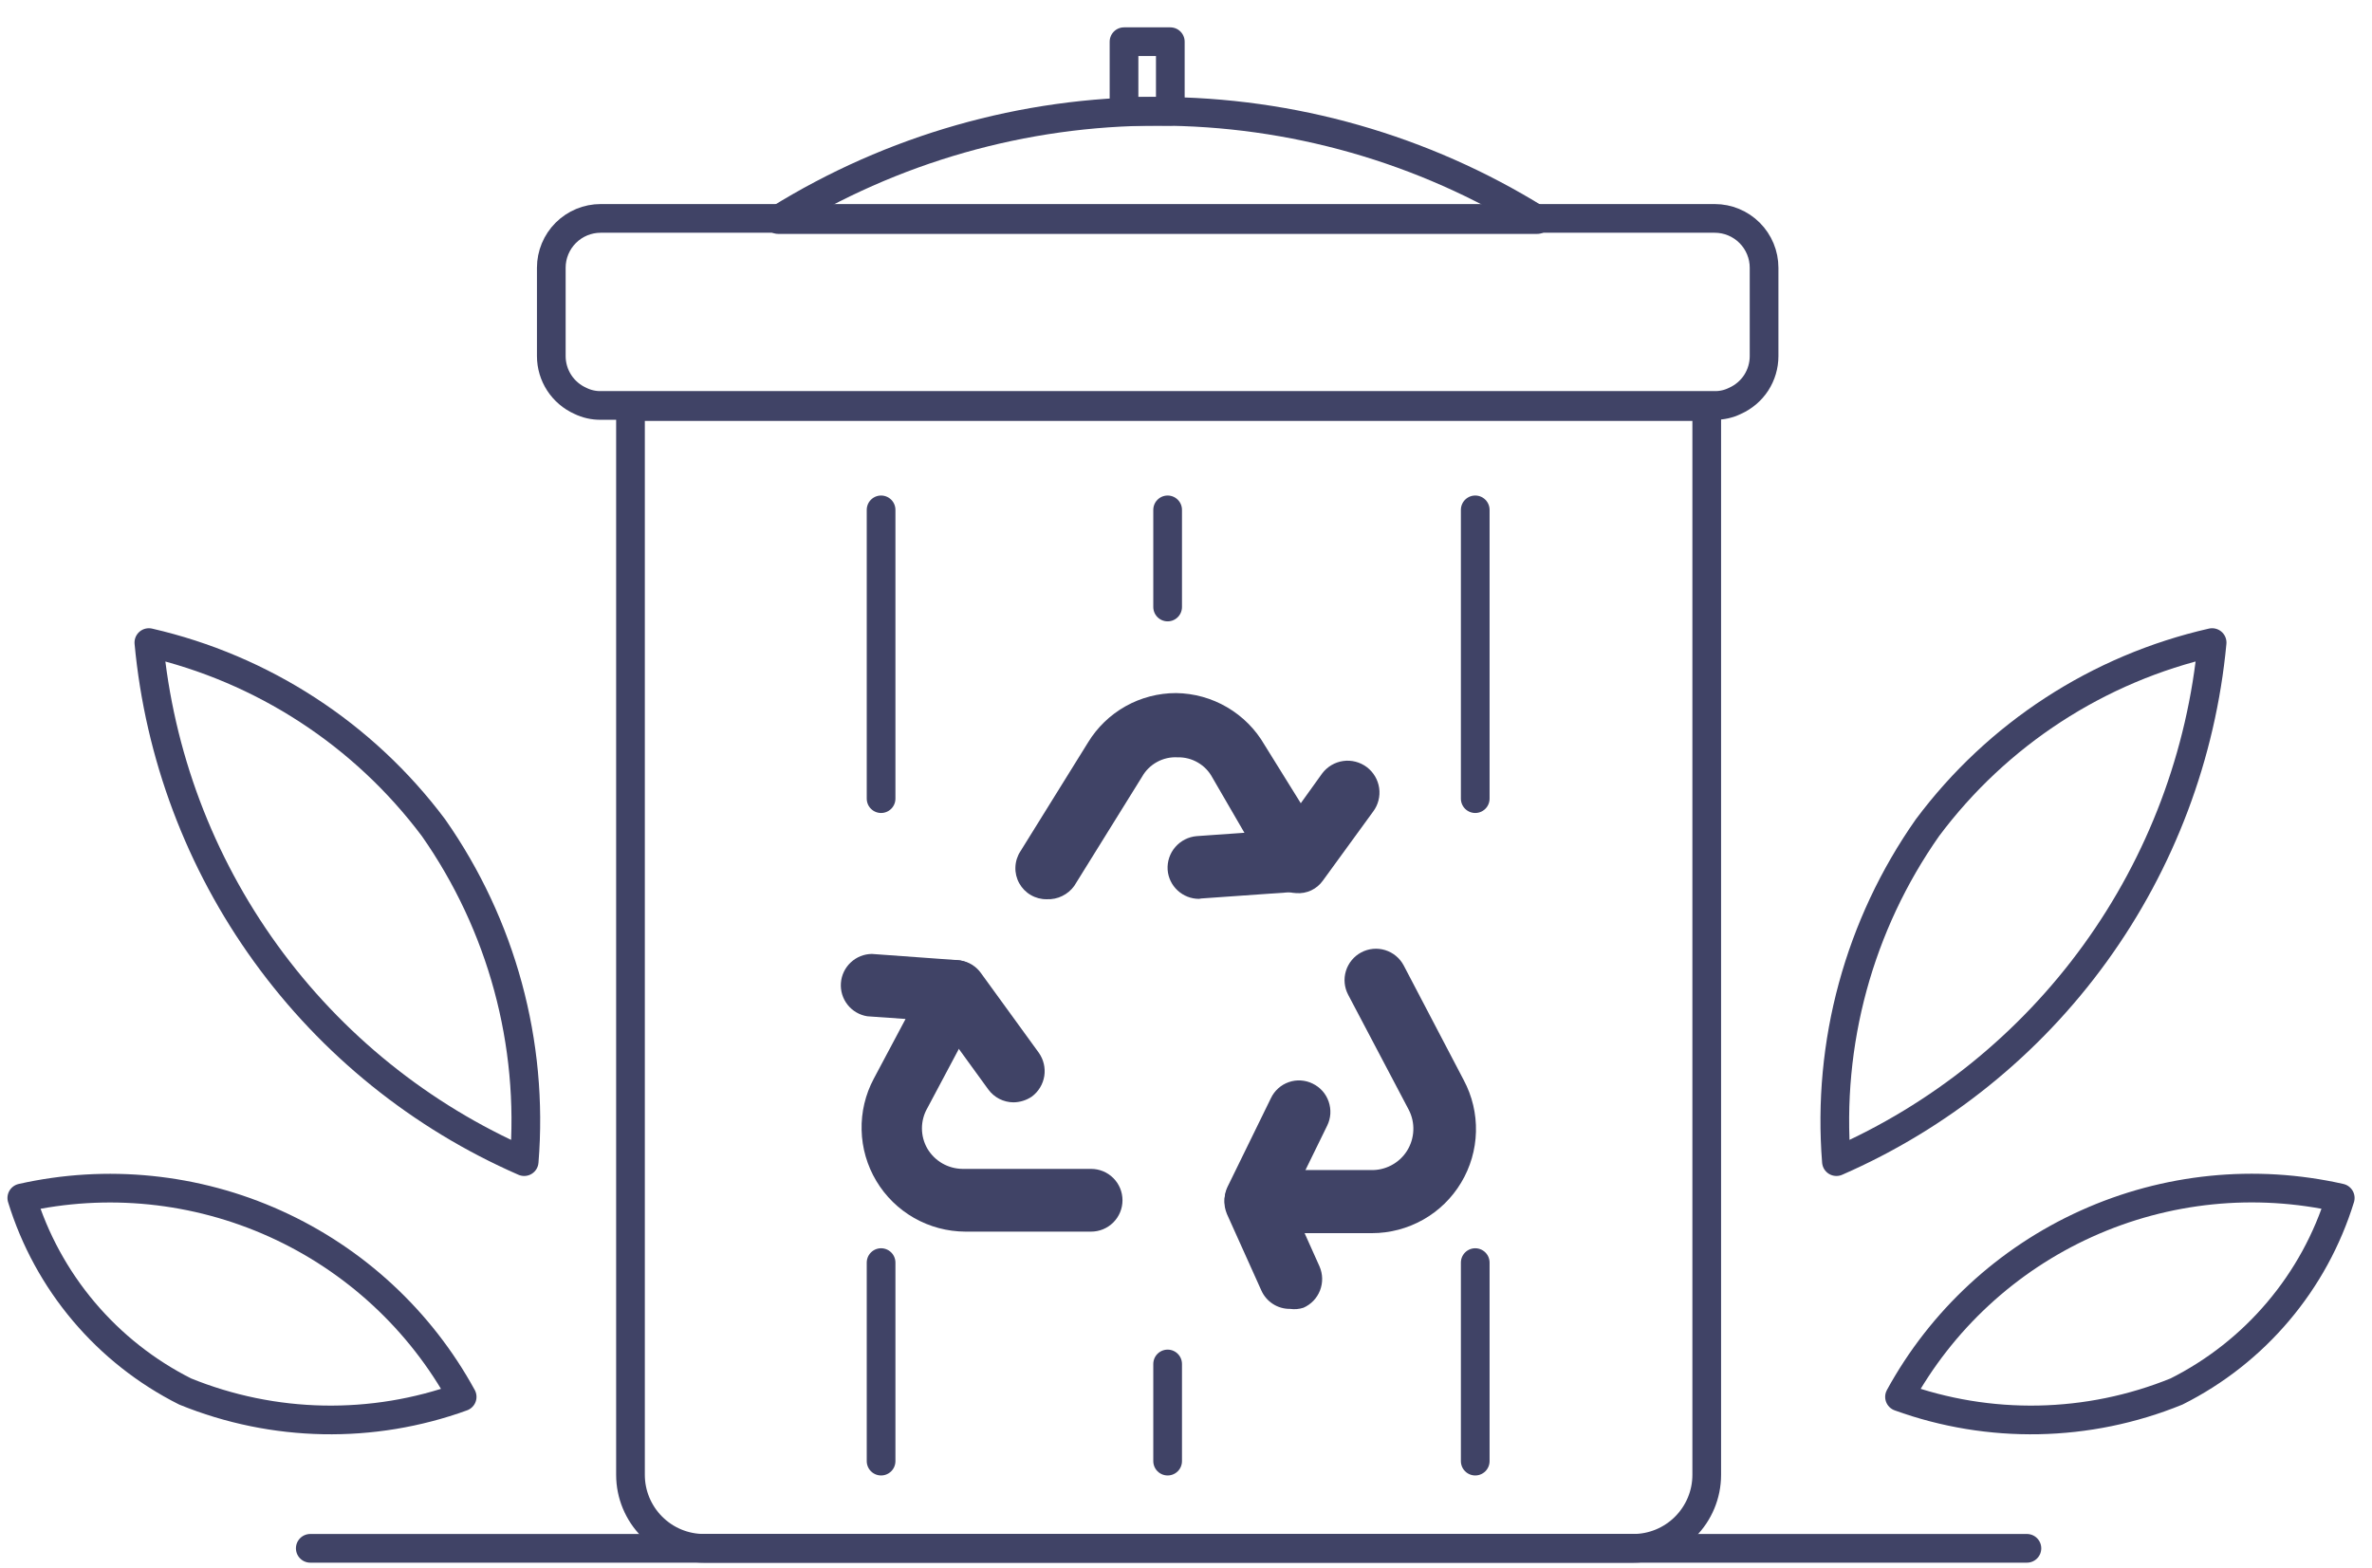 <svg width="62" height="41" viewBox="0 0 62 41" fill="none" xmlns="http://www.w3.org/2000/svg">
<path d="M16.48 10.63V38.56C16.48 39.069 16.683 39.557 17.043 39.917C17.403 40.278 17.891 40.48 18.401 40.48H42.691C43.2 40.48 43.688 40.278 44.048 39.917C44.408 39.557 44.611 39.069 44.611 38.56V10.63H16.48Z" stroke="#404366" stroke-width="0.75" stroke-linecap="round" stroke-linejoin="round"/>
<path d="M13.701 30.37C11.002 29.191 8.669 27.31 6.944 24.924C5.218 22.537 4.164 19.732 3.891 16.8C6.865 17.482 9.501 19.197 11.331 21.64C13.114 24.185 13.952 27.273 13.701 30.37Z" stroke="#404366" stroke-width="0.75" stroke-linecap="round" stroke-linejoin="round"/>
<path d="M12.08 36.52C10.987 34.521 9.272 32.932 7.196 31.994C5.119 31.056 2.793 30.819 0.57 31.32C0.904 32.408 1.454 33.417 2.188 34.287C2.922 35.157 3.824 35.869 4.84 36.38C7.153 37.321 9.733 37.371 12.08 36.52V36.52Z" stroke="#404366" stroke-width="0.75" stroke-linecap="round" stroke-linejoin="round"/>
<path d="M48.001 30.37C50.7 29.191 53.035 27.311 54.762 24.924C56.489 22.538 57.545 19.733 57.821 16.8C54.844 17.477 52.206 19.193 50.38 21.64C48.594 24.184 47.753 27.271 48.001 30.37V30.37Z" stroke="#404366" stroke-width="0.75" stroke-linecap="round" stroke-linejoin="round"/>
<path d="M49.65 36.52C50.744 34.519 52.461 32.929 54.539 31.991C56.618 31.052 58.946 30.817 61.17 31.32C60.835 32.408 60.283 33.418 59.547 34.287C58.812 35.157 57.908 35.869 56.89 36.38C54.578 37.321 51.998 37.371 49.65 36.52V36.52Z" stroke="#404366" stroke-width="0.75" stroke-linecap="round" stroke-linejoin="round"/>
<path d="M46.11 7V9.31C46.11 9.558 46.038 9.8 45.904 10.008C45.769 10.215 45.576 10.379 45.35 10.48C45.185 10.561 45.004 10.602 44.82 10.6H15.7C15.517 10.602 15.335 10.561 15.17 10.48C14.944 10.379 14.752 10.215 14.617 10.008C14.482 9.8 14.41 9.558 14.41 9.31V7C14.41 6.658 14.546 6.33 14.788 6.088C15.03 5.846 15.358 5.71 15.7 5.71H44.82C45.162 5.71 45.49 5.846 45.732 6.088C45.974 6.33 46.11 6.658 46.11 7Z" stroke="#404366" stroke-width="0.75" stroke-linecap="round" stroke-linejoin="round"/>
<path d="M40.18 5.74H20.34C23.318 3.89 26.754 2.91 30.26 2.91C33.766 2.91 37.202 3.89 40.18 5.74V5.74Z" stroke="#404366" stroke-width="0.75" stroke-linecap="round" stroke-linejoin="round"/>
<path d="M30.59 1.09H29.38V2.91H30.59V1.09Z" stroke="#404366" stroke-width="0.75" stroke-linecap="round" stroke-linejoin="round"/>
<path d="M33.72 34.22C33.562 34.222 33.406 34.178 33.273 34.092C33.14 34.007 33.035 33.885 32.97 33.74L32.07 31.74C32.017 31.614 31.995 31.477 32.007 31.341C32.019 31.205 32.065 31.074 32.14 30.96C32.214 30.847 32.315 30.754 32.434 30.69C32.552 30.625 32.685 30.591 32.82 30.59H35.82C36.009 30.598 36.197 30.555 36.365 30.467C36.533 30.379 36.675 30.249 36.776 30.089C36.877 29.928 36.934 29.745 36.942 29.555C36.95 29.366 36.908 29.178 36.82 29.01L35.24 26.01C35.138 25.818 35.116 25.593 35.18 25.385C35.244 25.177 35.388 25.002 35.58 24.9C35.772 24.798 35.997 24.776 36.206 24.84C36.414 24.904 36.588 25.048 36.69 25.24L38.26 28.24C38.481 28.654 38.591 29.119 38.579 29.589C38.567 30.058 38.434 30.517 38.192 30.919C37.951 31.322 37.609 31.656 37.2 31.887C36.791 32.118 36.33 32.24 35.86 32.24H34.1L34.49 33.11C34.577 33.309 34.582 33.535 34.503 33.737C34.425 33.94 34.269 34.102 34.07 34.19C33.957 34.227 33.837 34.237 33.72 34.22Z" fill="#404366"/>
<path d="M32.82 32.2C32.695 32.199 32.572 32.168 32.46 32.11C32.268 32.013 32.121 31.845 32.052 31.641C31.983 31.437 31.996 31.214 32.09 31.02L33.22 28.71C33.266 28.613 33.331 28.526 33.411 28.454C33.491 28.382 33.584 28.327 33.686 28.292C33.787 28.256 33.895 28.241 34.002 28.248C34.109 28.255 34.214 28.282 34.31 28.33C34.408 28.377 34.495 28.443 34.567 28.523C34.639 28.604 34.694 28.699 34.729 28.801C34.764 28.903 34.779 29.011 34.773 29.119C34.766 29.227 34.738 29.333 34.69 29.43L33.56 31.74C33.492 31.878 33.386 31.994 33.255 32.075C33.125 32.156 32.974 32.199 32.82 32.2Z" fill="#404366"/>
<path d="M27.36 23.51C27.213 23.512 27.069 23.474 26.943 23.4C26.816 23.327 26.712 23.22 26.641 23.092C26.57 22.963 26.535 22.818 26.541 22.672C26.546 22.525 26.59 22.383 26.67 22.26L28.44 19.41C28.68 19.016 29.018 18.69 29.421 18.464C29.824 18.238 30.278 18.12 30.74 18.12C31.209 18.126 31.668 18.253 32.073 18.49C32.478 18.727 32.815 19.064 33.05 19.47L34 21L34.56 20.22C34.693 20.044 34.89 19.927 35.108 19.896C35.327 19.865 35.549 19.923 35.725 20.055C35.901 20.188 36.018 20.385 36.049 20.603C36.08 20.822 36.023 21.044 35.89 21.22L34.58 23.02C34.502 23.131 34.397 23.22 34.274 23.278C34.151 23.336 34.015 23.361 33.88 23.35C33.743 23.346 33.61 23.307 33.493 23.237C33.376 23.167 33.278 23.068 33.21 22.95L31.69 20.33C31.603 20.166 31.471 20.029 31.31 19.936C31.15 19.842 30.966 19.795 30.78 19.8C30.593 19.789 30.406 19.831 30.242 19.922C30.077 20.012 29.942 20.146 29.85 20.31L28.08 23.16C27.999 23.274 27.89 23.365 27.764 23.426C27.639 23.488 27.5 23.516 27.36 23.51Z" fill="#404366"/>
<path d="M31.34 23.5C31.133 23.5 30.933 23.422 30.781 23.281C30.628 23.14 30.535 22.947 30.52 22.74C30.506 22.523 30.578 22.309 30.72 22.145C30.863 21.98 31.064 21.878 31.28 21.86L33.84 21.68C34.057 21.666 34.271 21.738 34.435 21.88C34.6 22.022 34.702 22.223 34.72 22.44C34.734 22.656 34.662 22.868 34.519 23.031C34.377 23.194 34.176 23.294 33.96 23.31L31.4 23.49L31.34 23.5Z" fill="#404366"/>
<path d="M28.59 32.2H25.23C24.761 32.198 24.301 32.075 23.893 31.843C23.486 31.611 23.146 31.278 22.905 30.875C22.665 30.473 22.532 30.015 22.521 29.546C22.509 29.077 22.619 28.614 22.84 28.2L23.67 26.64L22.67 26.57C22.467 26.538 22.283 26.431 22.155 26.27C22.027 26.108 21.965 25.905 21.98 25.7C21.995 25.494 22.087 25.302 22.237 25.162C22.387 25.021 22.584 24.942 22.79 24.94L25 25.1C25.137 25.108 25.269 25.151 25.384 25.224C25.5 25.297 25.595 25.398 25.661 25.518C25.727 25.638 25.761 25.773 25.761 25.909C25.761 26.046 25.726 26.18 25.66 26.3L24.24 28.97C24.147 29.131 24.098 29.314 24.098 29.5C24.098 29.686 24.147 29.869 24.24 30.03C24.335 30.19 24.469 30.323 24.63 30.416C24.792 30.509 24.974 30.558 25.16 30.56H28.52C28.738 30.56 28.946 30.646 29.1 30.8C29.254 30.954 29.34 31.163 29.34 31.38C29.34 31.598 29.254 31.806 29.1 31.96C28.946 32.114 28.738 32.2 28.52 32.2H28.59Z" fill="#404366"/>
<path d="M26.49 28.82C26.361 28.819 26.234 28.788 26.119 28.729C26.005 28.67 25.906 28.585 25.83 28.48L24.32 26.4C24.256 26.314 24.21 26.215 24.185 26.111C24.159 26.007 24.155 25.899 24.172 25.793C24.188 25.686 24.226 25.585 24.282 25.493C24.339 25.402 24.413 25.323 24.5 25.26C24.587 25.196 24.685 25.15 24.789 25.125C24.893 25.099 25.002 25.095 25.108 25.111C25.214 25.128 25.316 25.166 25.407 25.222C25.498 25.279 25.578 25.353 25.64 25.44L27.15 27.52C27.277 27.697 27.329 27.917 27.296 28.132C27.262 28.347 27.145 28.54 26.97 28.67C26.828 28.766 26.661 28.818 26.49 28.82Z" fill="#404366"/>
<path d="M8.11 40.48H52.98" stroke="#404366" stroke-width="0.75" stroke-linecap="round" stroke-linejoin="round"/>
<path d="M23.03 13.33V20.88" stroke="#404366" stroke-width="0.75" stroke-linecap="round" stroke-linejoin="round"/>
<path d="M38.56 13.33V20.88" stroke="#404366" stroke-width="0.75" stroke-linecap="round" stroke-linejoin="round"/>
<path d="M30.52 13.33V15.87" stroke="#404366" stroke-width="0.75" stroke-linecap="round" stroke-linejoin="round"/>
<path d="M23.03 38.2V33.01" stroke="#404366" stroke-width="0.75" stroke-linecap="round" stroke-linejoin="round"/>
<path d="M38.56 38.2V33.01" stroke="#404366" stroke-width="0.75" stroke-linecap="round" stroke-linejoin="round"/>
<path d="M30.52 38.2V35.66" stroke="#404366" stroke-width="0.75" stroke-linecap="round" stroke-linejoin="round"/>
</svg>

